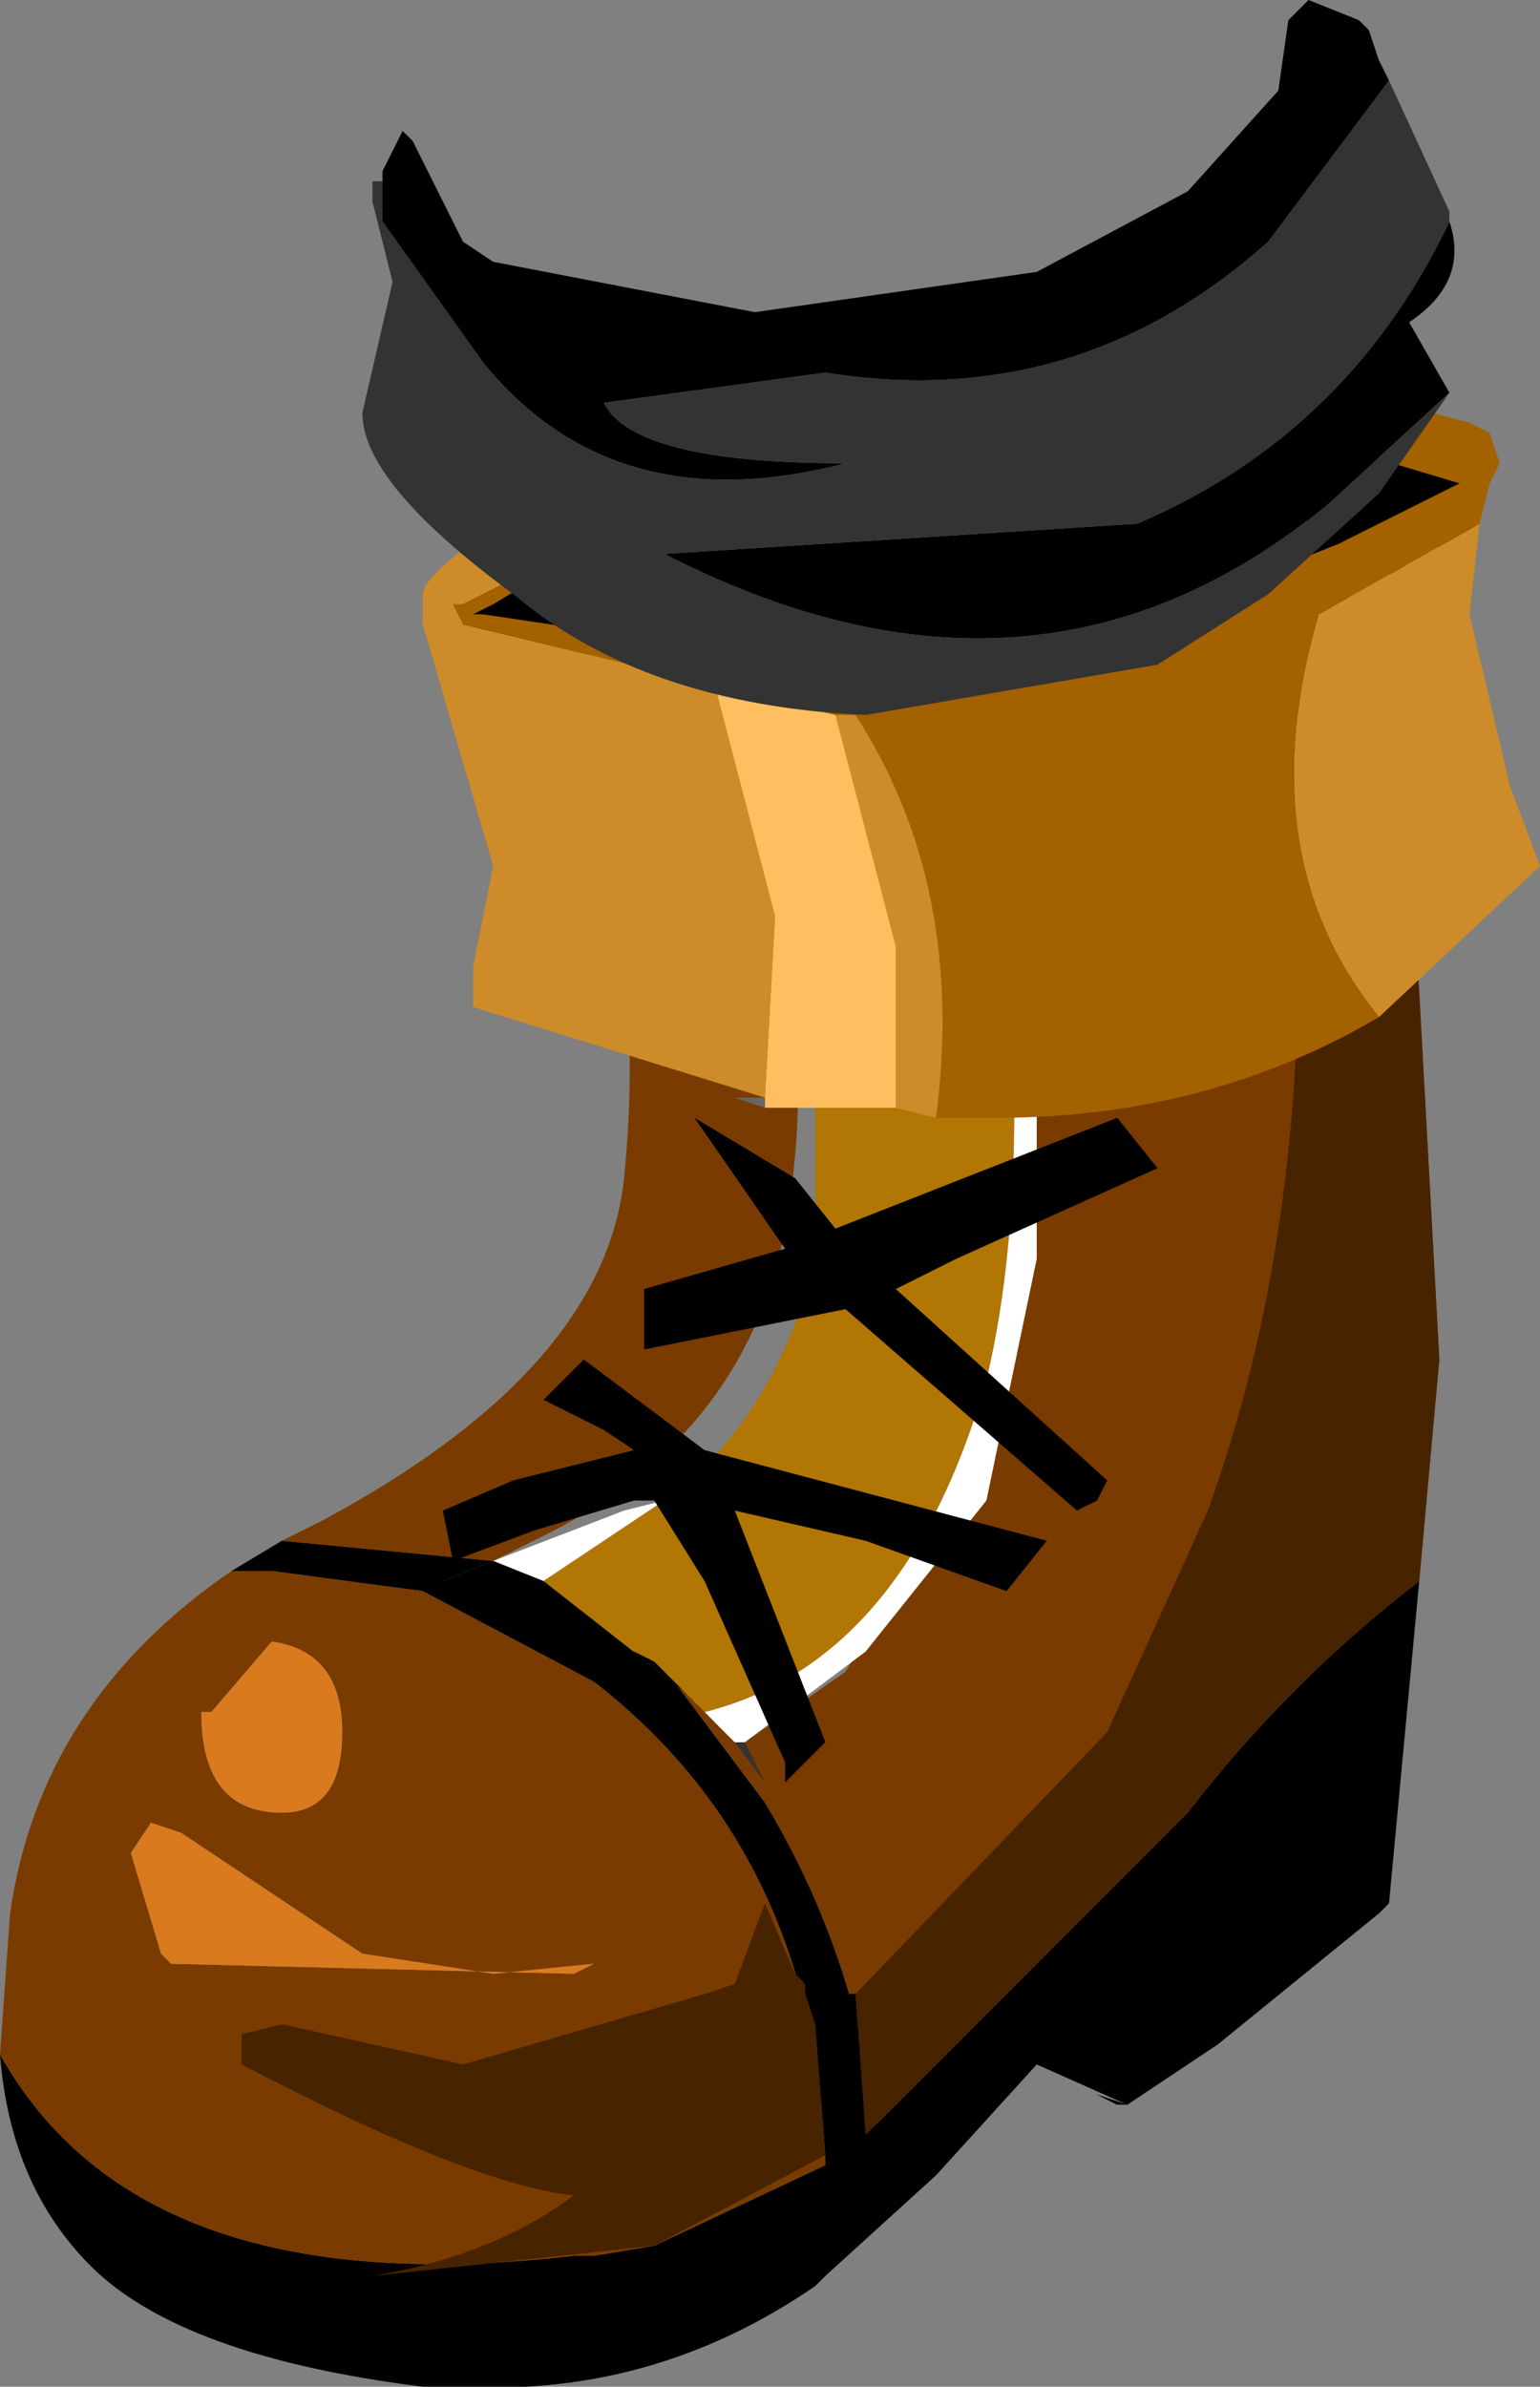 <svg xmlns="http://www.w3.org/2000/svg" xmlns:ffdec="https://www.free-decompiler.com/flash" xmlns:xlink="http://www.w3.org/1999/xlink" ffdec:objectType="frame" width="7.65" height="11.85"><rect width="100%" height="100%" fill="#808080" stroke="none"/><use ffdec:characterId="1" xlink:href="#a" width="7.65" height="11.85"/><defs><g id="a" fill-rule="evenodd"><path d="m3.2 8.15.6.8q.45.75.55 1.6L5.9 9q.5-.65 1.15-1.15l-.15 1.6-.05.05-.8.65-.45.3h-.05l-.1-.05.15.05-.45-.2-.5.55-.55.5-.05.05q-.8.55-1.75.5h-.2q-1.2-.15-1.65-.6-.4-.4-.45-1.05.7 1.25 2.85 1h.1l.3-.05.85-.4q-.05-1.55-1.15-2.4L2.1 7.9l-.75-.1h-.2l.25-.15 1.05.1-.25.1q.6.05 1 .3"/><path fill="#793b00" d="m3.2 8.15.35.35.1.15h.05l.5-.35.75-1.25q.25-.85.1-2.9l-.1-.75 1.55-.2.45-.1.2 3.65-.1 1.1Q6.4 8.35 5.9 9l-1.55 1.55q-.1-.85-.55-1.6zM0 10.2l.05-.7q.15-1.05 1.1-1.7h.2l.75.1.85.45q1.1.85 1.15 2.4l-.85.4-.3.05h-.1q-2.15.25-2.85-1m1.4-2.55.2-.1Q3 6.8 3.1 5.85q.1-1-.15-1.85l-.25-.8 1 .2q.4 1.65.2 2.7T2.65 7.65l-.2.1zm-.35.85H1q0 .5.4.5.3 0 .3-.4t-.35-.45zm1.9 1.25-.5.05-.65-.1-.9-.6-.15-.05-.1.15.15.5.05.05 2 .05z"/><path fill="#d97a1f" d="m1.05 8.5.3-.35q.35.05.35.45t-.3.4Q1 9 1 8.5zm1.9 1.25-.1.05-2-.05L.8 9.7l-.15-.5.1-.15.15.05.9.6.65.1z"/><path fill="#fff" d="m3.85 3.4.2 1.15L3.8 3.4zM3.3 7.45l-.6.4-.25-.1.65-.25zm.2 1.05q1-.25 1.4-1.65.3-1.25-.05-3.45h.1l.2 1.4v1.45l-.25 1.2-.6.75-.6.45h-.05l-.1-.1z"/><path fill="#b17603" d="M3.85 3.4h1q.35 2.2.05 3.45-.4 1.4-1.4 1.65l-.1-.1-.7-.55.6-.4q.55-.4.75-1.2v-1.7z"/><path d="m2.7 7.85.7.55-.15-.15-.7-.35-.35-.05.25-.1z"/><path d="m4.45 6.4 1.05.95-.05.1-.1.05-1.15-1-1 .2v-.3l.7-.2-.45-.65.5.3.2.25 1.4-.55.2.25-1 .45zM3.9 8.85v-.1l-.4-.9-.25-.4h-.1l-.5.15-.4.15-.05-.25.35-.15.6-.15L3 7.1l-.3-.15.2-.2.6.45 1.7.45-.2.25-.7-.25-.65-.15.45 1.15z"/><path fill="#333" d="M3.65 8.65h.05l.1.2z"/><path d="m4.25 9.9.05.7-.2.1-.05-.65.1.25v-.4zm1.35.55h-.05l-.1-.05z"/><path fill="#fff" d="M3.7 8.65h-.05l-.1-.1V8.5h.05z"/><path fill="#482300" d="M4.25 9.9 5.5 8.6 6 7.5q.6-1.65.4-3.85v-.4l.1-.05.45-.1.2 3.65-.1 1.1Q6.4 8.35 5.9 9l-1.6 1.6zm-.15.8-.85.45-1.4.15q.6-.1 1-.4-.5-.05-1.65-.65v-.15l.2-.05.45.1.45.1 1.2-.35.15-.05.15-.4.15.35.05.05v.05l.05.15z"/><path d="m6.7 2 .6.1.05.3-.05.35-.1.05-.1-.15-.15.2h-.1l-.1-.05-.05.05v.35l-.05.35-.15-.15-.05.15-.05-.05.1-.1.1.05-.05-.1Q6.4 3.2 6.55 2zm-4 .85.1.2.15.25-.1-.05-.2.1-.35-.2v-.2l.2-.2z"/><path fill="#666" d="m3.8 5.5-.15-.05h.15z"/><path fill="#cd8b29" d="M3.8 5.45 2.35 5v-.2l.1-.5-.35-1.2v-.15q0-.1.45-.4l.05.05h.05l.05.2-.4.2h-.05l.05.1 1.25.3.3 1.15zM7.35 2.6l-.05.45.2.85.15.4-.8.75q-.65-.8-.3-2zm-2.7 2.95-.2-.05v-.8l-.3-1.15h.1q.55.85.4 2"/><path fill="#ffbe5f" d="m3.8 5.45.05-.9-.3-1.15.6.15.3 1.15v.8H3.8z"/><path fill="#a36100" d="M3.55 3.4 2.3 3.1 2.25 3h.05l.4-.2.05.05H2.7L2.45 3l-.1.05h.05l1 .15.65.05h.1l1.15-.1.05-.05.55-.1.75-.3.6-.3-.5-.15-.25-.15v-.15h.25l.55.15.1.05.05.15-.05.1-.05.2-.8.45q-.35 1.2.3 2-.85.5-1.9.5h-.3q.15-1.15-.4-2h-.1z"/><path d="M1.9.9V.85l.1-.2.05.05.25.5.15.1 1.3.25 1.4-.2.75-.4.45-.5L6.4.1l.1-.1.25.1.05.05.05.15.05.1-.6.8q-.95.85-2.2.65L3 2q.15.3 1.2.3-1.15.3-1.8-.5l-.5-.7zm5.3.2q.1.3-.2.5l.2.35-.6.55q-1.45 1.2-3.3.25l2.35-.15Q6.7 2.15 7.2 1.1"/><path fill="#333" d="m7.2 1.95-.35.5-.55.5-.55.35-1.45.25q-1.1-.05-1.75-.6-.75-.55-.75-.9l.15-.65-.1-.4V.9h.05v.2l.5.7q.65.8 1.8.5Q3.15 2.3 3 2l1.1-.15q1.25.2 2.2-.65l.6-.8.3.65v.05q-.5 1.05-1.55 1.5l-2.35.15q1.85.95 3.3-.25z"/></g></defs></svg>